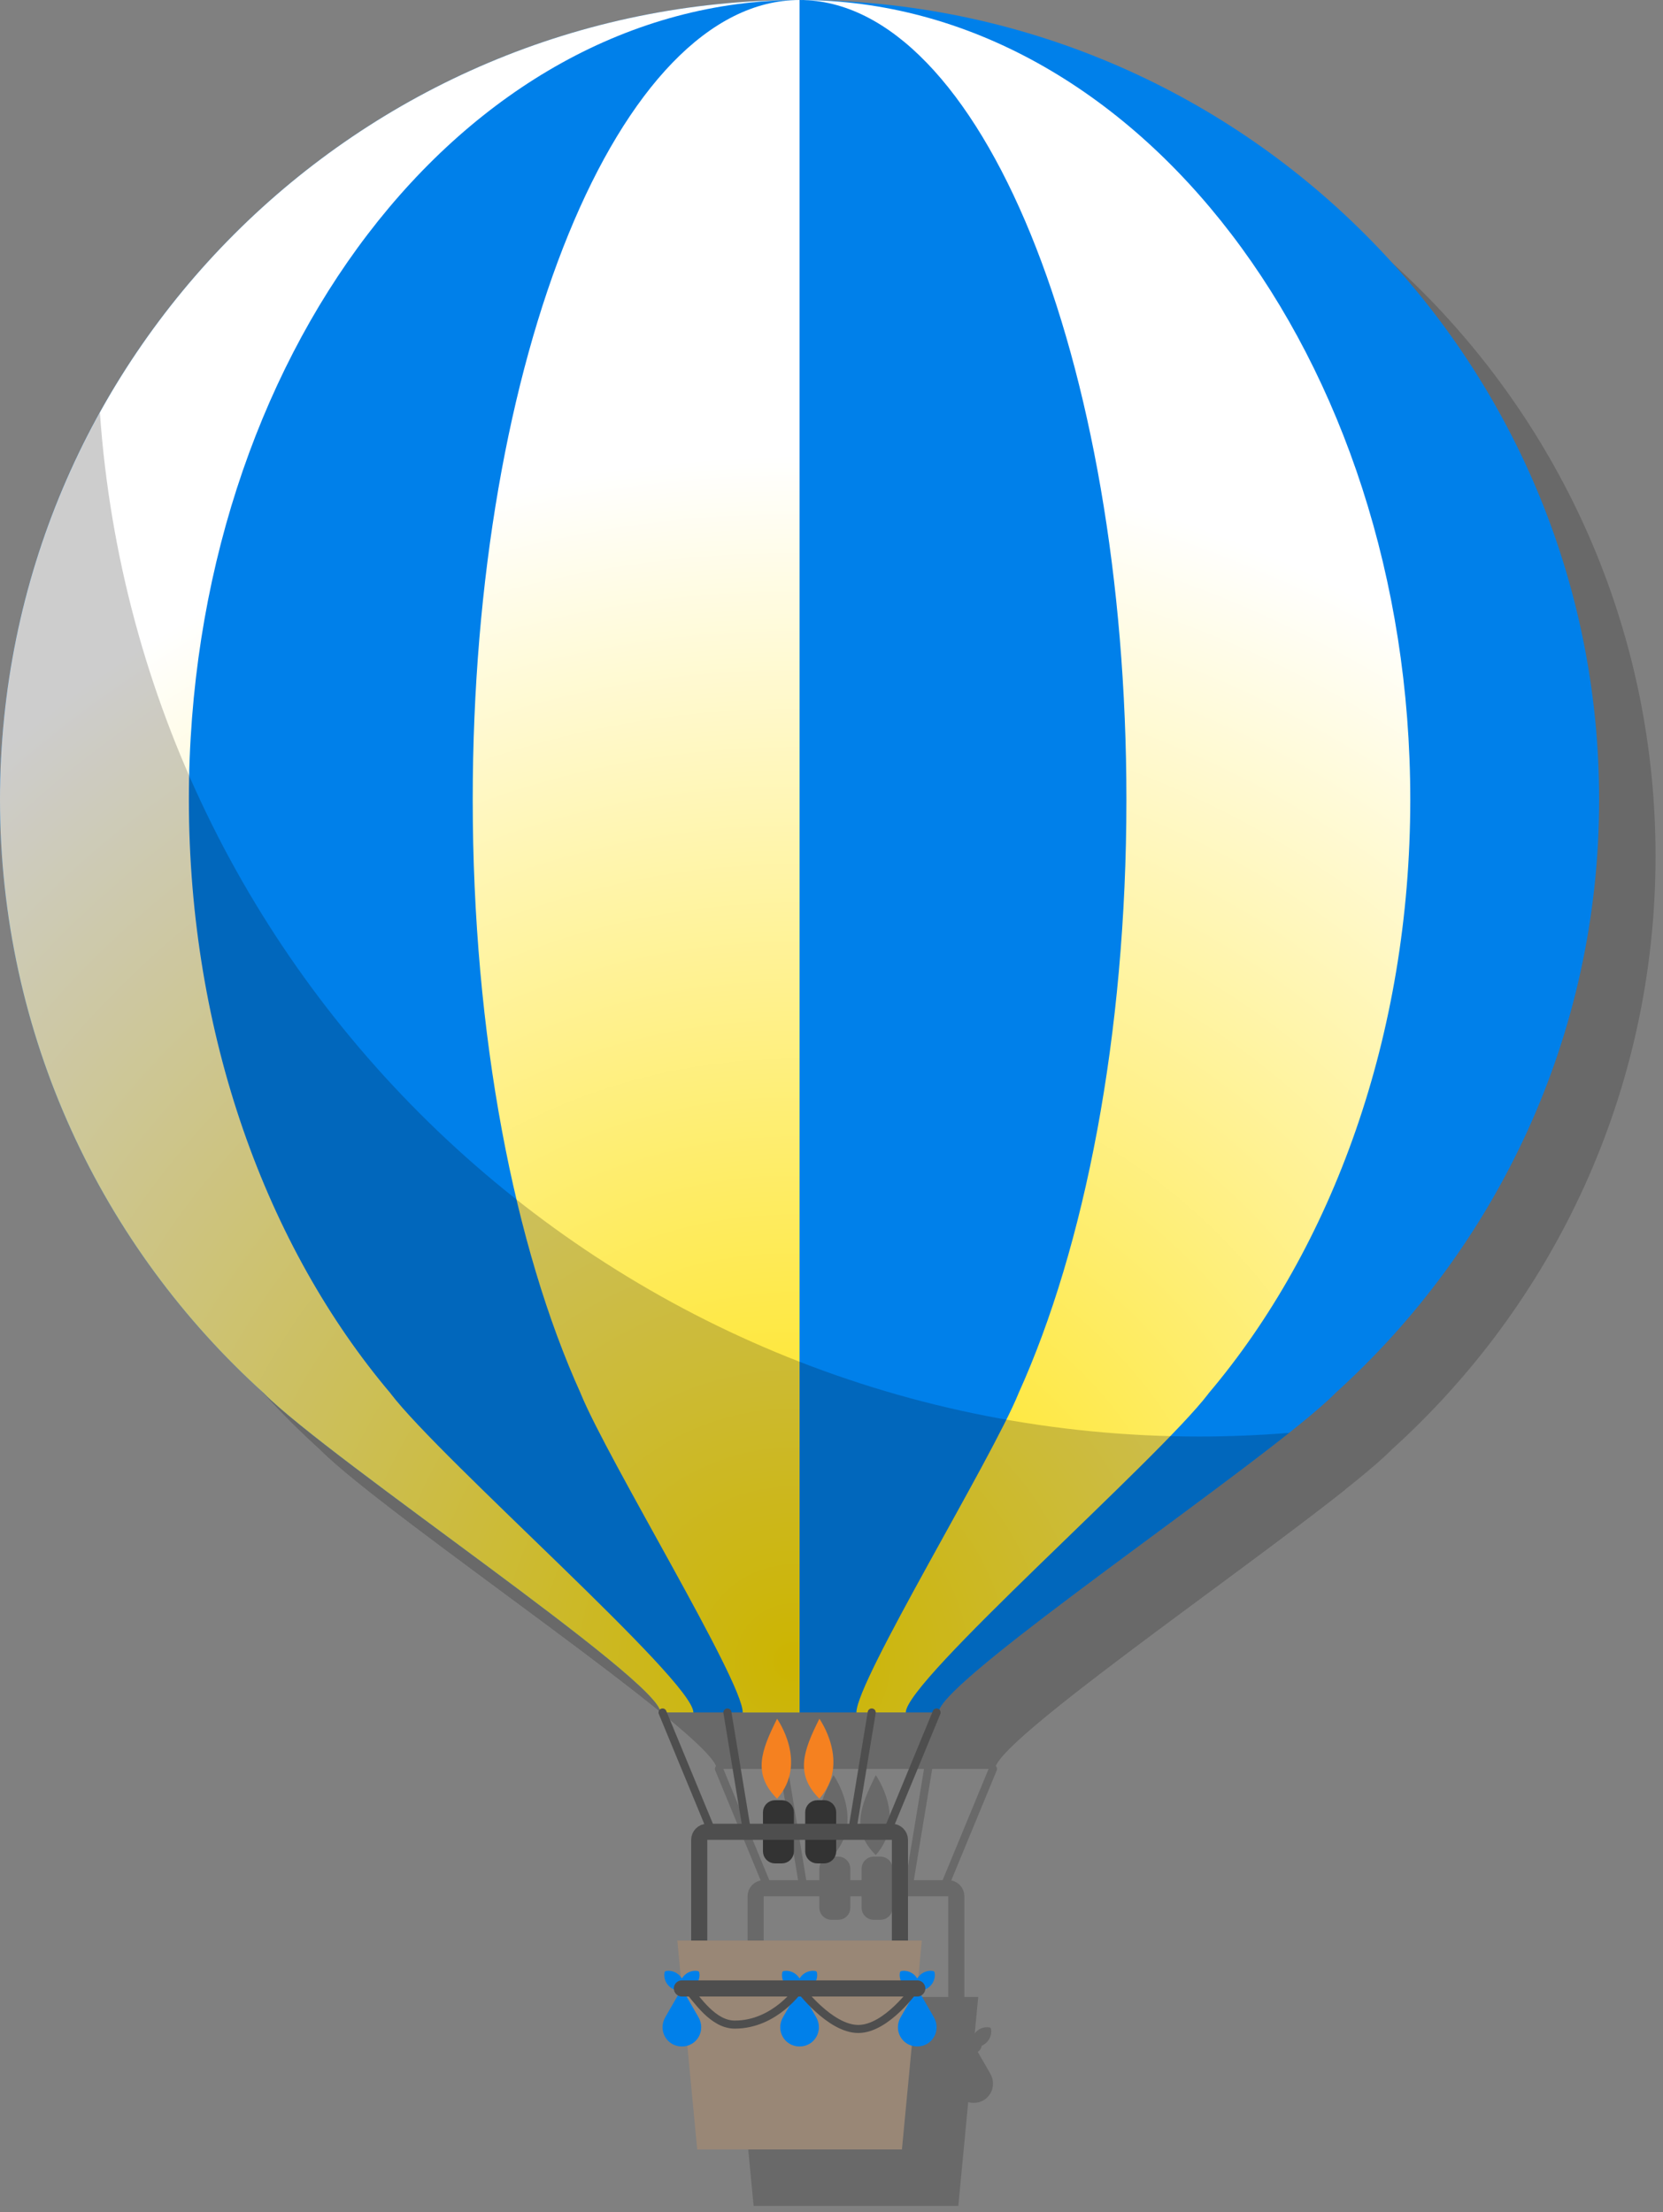 <?xml version="1.0" encoding="utf-8"?>
<!-- Generator: Adobe Illustrator 16.0.0, SVG Export Plug-In . SVG Version: 6.00 Build 0)  -->
<!DOCTYPE svg PUBLIC "-//W3C//DTD SVG 1.1//EN" "http://www.w3.org/Graphics/SVG/1.1/DTD/svg11.dtd">
<svg version="1.1" id="Layer_1" xmlns="http://www.w3.org/2000/svg" xmlns:xlink="http://www.w3.org/1999/xlink" x="0px" y="0px"
	 width="206.408px" height="274.55px" viewBox="0 0 206.408 274.55" enable-background="new 0 0 206.408 274.55"
	 xml:space="preserve">
<rect x="0" y="0" width="206.408" height="274.55" fill="#808080" stroke="none"/>
<g>
	<g opacity="0.18">
		<path stroke="#000000" stroke-linecap="round" stroke-linejoin="round" stroke-miterlimit="10" d="M105.041,236.761
			c0,0.554-0.448,1-1,1h-0.843c-0.552,0-1-0.446-1-1v-4.844c0-0.553,0.448-1,1-1h0.843c0.552,0,1,0.447,1,1V236.761z"/>
		<path stroke="#000000" stroke-linecap="round" stroke-linejoin="round" stroke-miterlimit="10" d="M107.44,236.761
			c0,0.554,0.447,1,1,1h0.845c0.552,0,1-0.446,1-1v-4.844c0-0.553-0.448-1-1-1h-0.845c-0.553,0-1,0.447-1,1V236.761z"/>
		<path fill="none" stroke="#000000" stroke-width="2" stroke-linecap="round" stroke-miterlimit="10" d="M93.786,247.839v-12.5
			c0-0.553,0.448-1,1-1h22.912c0.552,0,1,0.447,1,1v12.5"/>
		<path d="M7,106.241C7,51.432,51.432,7,106.241,7c54.809,0,99.24,44.433,99.24,99.241c0,29.256-12.664,55.547-32.804,73.711h0.013
			c-8.23,8.246-49.19,35.631-49.19,39.574c-6.297,0-17.259,0-17.259,0s-10.961,0-17.259,0c0-3.943-40.959-31.328-49.191-39.574
			h0.012C19.664,161.791,7,135.497,7,106.241z"/>
		<path d="M7,106.241C7,51.432,51.432,7,106.241,7c-41.863,0-75.799,44.433-75.799,99.241c0,29.256,9.673,55.547,25.054,73.711
			h-0.009c6.287,8.246,37.572,35.631,37.572,39.574c-1.458,0-2.856,0-4.077,0c0-3.943-40.959-31.328-49.191-39.574h0.012
			C19.664,161.791,7,135.497,7,106.241z"/>
		<path d="M133.399,179.955c8.231-18.164,13.408-44.458,13.408-73.712C146.81,51.432,128.646,7,106.241,7
			c41.863,0,75.8,44.433,75.8,99.241c0,29.256-9.674,55.547-25.056,73.711h0.01c-6.286,8.246-37.571,35.631-37.571,39.574
			c-2.028,0-4.168,0-6.127,0c0-3.943,16.743-31.328,20.108-39.574L133.399,179.955L133.399,179.955z"/>
		<path d="M79.082,179.955c-8.231-18.164-13.408-44.458-13.408-73.712C65.674,51.432,83.836,7,106.241,7v212.528c0,0-3.16,0-7.055,0
			c0-3.942-16.744-31.327-20.109-39.573H79.082z"/>
		<polygon points="118.944,273.764 93.538,273.764 91.068,247.839 121.414,247.839 		"/>
		<path d="M7,106.241c0-17.428,4.507-33.798,12.397-48.032c4.998,71.013,64.181,127.072,136.463,127.072
			c3.755,0,7.471-0.158,11.146-0.455c-13.938,11.075-43.508,31.354-43.508,34.702c-6.297,0-17.259,0-17.259,0s-10.961,0-17.259,0
			c0-3.942-40.959-31.327-49.191-39.573h0.012C19.664,161.791,7,135.497,7,106.241z"/>
		<path d="M91.634,253.778c-0.651,1.132-1.286,2.226-2.054,3.56c-0.96,1.67,0.196,3.642,2.054,3.642
			c1.858,0,3.015-1.972,2.055-3.642C92.92,256.001,92.251,254.839,91.634,253.778z"/>
		<path d="M120.849,253.778c-0.652,1.132-1.285,2.226-2.055,3.56c-0.961,1.67,0.195,3.642,2.055,3.642
			c1.856,0,3.016-1.972,2.055-3.642C122.135,256.001,121.466,254.839,120.849,253.778z"/>
		<path d="M106.241,253.778c-0.652,1.132-1.287,2.226-2.055,3.56c-0.959,1.67,0.195,3.642,2.055,3.642
			c1.855,0,3.015-1.972,2.054-3.642C107.526,256.001,106.858,254.839,106.241,253.778z"/>
		<path fill="none" stroke="#000000" stroke-linecap="round" stroke-linejoin="round" stroke-miterlimit="10" d="M92.32,253.778
			c1.167,1.32,3.167,4.488,5.875,4.488c5.042,0,8.046-4.488,8.046-4.488s3.744,5.029,7.285,5.029c3.543,0,7.043-5.029,7.043-5.029"
			/>
		
			<line fill="none" stroke="#000000" stroke-linecap="round" stroke-linejoin="round" stroke-miterlimit="10" x1="95.356" y1="234.339" x2="89.234" y2="219.528"/>
		
			<line fill="none" stroke="#000000" stroke-linecap="round" stroke-linejoin="round" stroke-miterlimit="10" x1="117.127" y1="234.339" x2="123.248" y2="219.528"/>
		
			<line fill="none" stroke="#000000" stroke-linecap="round" stroke-linejoin="round" stroke-miterlimit="10" x1="99.729" y1="234.339" x2="97.285" y2="219.528"/>
		
			<line fill="none" stroke="#000000" stroke-linecap="round" stroke-linejoin="round" stroke-miterlimit="10" x1="112.753" y1="234.339" x2="115.196" y2="219.528"/>
		<path stroke="#000000" stroke-width="0.5" stroke-linejoin="round" stroke-miterlimit="10" d="M89.952,251.839
			c-0.08,0-0.155,0.014-0.232,0.023c-0.011,0.076-0.022,0.152-0.022,0.23c0,0.941,0.763,1.705,1.705,1.705
			c0.08,0,0.155-0.014,0.231-0.021c0.012-0.078,0.023-0.152,0.023-0.232C91.657,252.604,90.894,251.839,89.952,251.839z"/>
		<path stroke="#000000" stroke-width="0.5" stroke-linejoin="round" stroke-miterlimit="10" d="M93.315,251.839
			c0.08,0,0.154,0.014,0.231,0.023c0.012,0.076,0.023,0.152,0.023,0.23c0,0.941-0.763,1.705-1.705,1.705
			c-0.08,0-0.155-0.014-0.232-0.021c-0.011-0.078-0.022-0.152-0.022-0.232C91.61,252.604,92.374,251.839,93.315,251.839z"/>
		<path stroke="#000000" stroke-width="0.5" stroke-linejoin="round" stroke-miterlimit="10" d="M104.56,251.839
			c-0.08,0-0.154,0.014-0.231,0.023c-0.011,0.076-0.022,0.152-0.022,0.23c0,0.941,0.764,1.705,1.704,1.705
			c0.08,0,0.155-0.014,0.232-0.021c0.011-0.078,0.022-0.152,0.022-0.232C106.265,252.604,105.501,251.839,104.56,251.839z"/>
		<path stroke="#000000" stroke-width="0.5" stroke-linejoin="round" stroke-miterlimit="10" d="M107.923,251.839
			c0.079,0,0.155,0.014,0.23,0.023c0.013,0.076,0.022,0.152,0.022,0.23c0,0.941-0.763,1.705-1.704,1.705
			c-0.078,0-0.154-0.014-0.23-0.021c-0.012-0.078-0.023-0.152-0.023-0.232C106.218,252.604,106.979,251.839,107.923,251.839z"/>
		<path stroke="#000000" stroke-width="0.5" stroke-linejoin="round" stroke-miterlimit="10" d="M119.167,251.839
			c-0.079,0-0.154,0.014-0.23,0.023c-0.013,0.076-0.022,0.152-0.022,0.23c0,0.941,0.763,1.705,1.705,1.705
			c0.079,0,0.153-0.014,0.231-0.021c0.01-0.078,0.021-0.152,0.021-0.232C120.872,252.604,120.108,251.839,119.167,251.839z"/>
		<path stroke="#000000" stroke-width="0.5" stroke-linejoin="round" stroke-miterlimit="10" d="M122.53,251.839
			c0.078,0,0.154,0.014,0.229,0.023c0.013,0.076,0.023,0.152,0.023,0.23c0,0.941-0.763,1.705-1.705,1.705
			c-0.079,0-0.154-0.014-0.231-0.021c-0.011-0.078-0.021-0.152-0.021-0.232C120.825,252.604,121.588,251.839,122.53,251.839z"/>
		
			<line fill="none" stroke="#000000" stroke-width="2" stroke-linecap="round" stroke-miterlimit="10" x1="91.634" y1="253.778" x2="120.849" y2="253.778"/>
		<path d="M103.449,230.227c-3.053-3.056-2-5.918,0-9.918C103.449,220.309,107.366,225.809,103.449,230.227z"/>
		<path d="M108.699,230.227c-3.054-3.056-2-5.918,0-9.918C108.699,220.309,112.616,225.809,108.699,230.227z"/>
	</g>
	<g>
		<path fill="#333333" stroke="#333333" stroke-linecap="round" stroke-linejoin="round" stroke-miterlimit="10" d="M98.041,229.761
			c0,0.554-0.448,1-1,1h-0.843c-0.552,0-1-0.446-1-1v-4.844c0-0.553,0.448-1,1-1h0.843c0.552,0,1,0.447,1,1V229.761z"/>
		<path fill="#333333" stroke="#333333" stroke-linecap="round" stroke-linejoin="round" stroke-miterlimit="10" d="
			M100.441,229.761c0,0.554,0.447,1,1,1h0.844c0.552,0,1-0.446,1-1v-4.844c0-0.553-0.448-1-1-1h-0.844c-0.553,0-1,0.447-1,1V229.761
			z"/>
		<path fill="none" stroke="#4E4E4E" stroke-width="2" stroke-linecap="round" stroke-miterlimit="10" d="M86.786,240.839v-12.5
			c0-0.553,0.448-1,1-1h22.912c0.552,0,1,0.447,1,1v12.5"/>
		<path fill="#0080EA" d="M0,99.241C0,44.432,44.432,0,99.241,0c54.809,0,99.24,44.433,99.24,99.241
			c0,29.256-12.664,55.547-32.804,73.711h0.013c-8.23,8.246-49.19,35.631-49.19,39.574c-6.297,0-17.259,0-17.259,0
			s-10.961,0-17.259,0c0-3.943-40.959-31.328-49.191-39.574h0.012C12.664,154.791,0,128.497,0,99.241z"/>
		<g>
			
				<radialGradient id="SVGID_1_" cx="-1943.051" cy="371.959" r="149.68" gradientTransform="matrix(1 0 0 1 2041.5 -165.735)" gradientUnits="userSpaceOnUse">
				<stop  offset="0" style="stop-color:#FEE000"/>
				<stop  offset="1" style="stop-color:#FFFFFF"/>
			</radialGradient>
			<path fill="url(#SVGID_1_)" d="M0,99.241C0,44.432,44.432,0,99.241,0C57.378,0,23.442,44.432,23.442,99.241
				c0,29.256,9.673,55.547,25.054,73.711h-0.009c6.287,8.246,37.572,35.631,37.572,39.574c-1.458,0-2.856,0-4.077,0
				c0-3.943-40.959-31.328-49.191-39.574h0.012C12.664,154.791,0,128.497,0,99.241z"/>
			
				<radialGradient id="SVGID_2_" cx="-1943.051" cy="371.959" r="149.669" gradientTransform="matrix(1 0 0 1 2041.5 -165.735)" gradientUnits="userSpaceOnUse">
				<stop  offset="0" style="stop-color:#FEE000"/>
				<stop  offset="1" style="stop-color:#FFFFFF"/>
			</radialGradient>
			<path fill="url(#SVGID_2_)" d="M126.399,172.955c8.231-18.164,13.408-44.458,13.408-73.712C139.81,44.432,121.646,0,99.241,0
				c41.863,0,75.8,44.433,75.8,99.241c0,29.256-9.674,55.547-25.056,73.711h0.01c-6.286,8.246-37.571,35.631-37.571,39.574
				c-2.028,0-4.168,0-6.127,0c0-3.943,16.743-31.328,20.108-39.574L126.399,172.955L126.399,172.955z"/>
			
				<radialGradient id="SVGID_3_" cx="-1943.051" cy="371.959" r="149.68" gradientTransform="matrix(1 0 0 1 2041.5 -165.735)" gradientUnits="userSpaceOnUse">
				<stop  offset="0" style="stop-color:#FEE000"/>
				<stop  offset="1" style="stop-color:#FFFFFF"/>
			</radialGradient>
			<path fill="url(#SVGID_3_)" d="M72.082,172.955c-8.231-18.164-13.408-44.458-13.408-73.712C58.674,44.432,76.836,0,99.241,0
				v212.528c0,0-3.16,0-7.055,0c0-3.942-16.744-31.327-20.109-39.573H72.082z"/>
		</g>
		<polygon fill="#998776" points="111.944,266.764 86.538,266.764 84.068,240.839 114.414,240.839 		"/>
		<g opacity="0.2">
			<path fill="#070707" d="M0,99.241c0-17.428,4.507-33.798,12.397-48.032c4.998,71.013,64.181,127.072,136.463,127.072
				c3.755,0,7.471-0.158,11.146-0.455c-13.938,11.075-43.508,31.354-43.508,34.702c-6.297,0-17.259,0-17.259,0s-10.961,0-17.259,0
				c0-3.942-40.959-31.327-49.191-39.573h0.012C12.664,154.791,0,128.497,0,99.241z"/>
		</g>
		<g>
			<path fill="#0080EA" d="M84.634,246.778c-0.651,1.132-1.286,2.226-2.054,3.56c-0.96,1.67,0.196,3.642,2.054,3.642
				c1.858,0,3.015-1.972,2.055-3.642C85.92,249.001,85.251,247.839,84.634,246.778z"/>
		</g>
		<g>
			<path fill="#0080EA" d="M113.849,246.778c-0.652,1.132-1.285,2.226-2.055,3.56c-0.961,1.67,0.195,3.642,2.055,3.642
				c1.856,0,3.016-1.972,2.055-3.642C115.135,249.001,114.466,247.839,113.849,246.778z"/>
		</g>
		<g>
			<path fill="#0080EA" d="M99.241,246.778c-0.652,1.132-1.287,2.226-2.054,3.56c-0.96,1.67,0.195,3.642,2.054,3.642
				c1.856,0,3.015-1.972,2.054-3.642C100.527,249.001,99.858,247.839,99.241,246.778z"/>
		</g>
		<path fill="none" stroke="#4E4E4E" stroke-linecap="round" stroke-linejoin="round" stroke-miterlimit="10" d="M85.32,246.778
			c1.167,1.32,3.167,4.488,5.875,4.488c5.042,0,8.046-4.488,8.046-4.488s3.745,5.029,7.285,5.029c3.543,0,7.043-5.029,7.043-5.029"
			/>
		
			<line fill="none" stroke="#4E4E4E" stroke-linecap="round" stroke-linejoin="round" stroke-miterlimit="10" x1="88.356" y1="227.339" x2="82.234" y2="212.528"/>
		
			<line fill="none" stroke="#4E4E4E" stroke-linecap="round" stroke-linejoin="round" stroke-miterlimit="10" x1="110.127" y1="227.339" x2="116.248" y2="212.528"/>
		
			<line fill="none" stroke="#4E4E4E" stroke-linecap="round" stroke-linejoin="round" stroke-miterlimit="10" x1="92.729" y1="227.339" x2="90.285" y2="212.528"/>
		
			<line fill="none" stroke="#4E4E4E" stroke-linecap="round" stroke-linejoin="round" stroke-miterlimit="10" x1="105.753" y1="227.339" x2="108.196" y2="212.528"/>
		<g>
			<g>
				<path fill="#0080EA" stroke="#0080EA" stroke-width="0.5" stroke-linejoin="round" stroke-miterlimit="10" d="M82.952,244.839
					c-0.08,0-0.155,0.014-0.232,0.023c-0.011,0.076-0.022,0.152-0.022,0.23c0,0.941,0.763,1.705,1.705,1.705
					c0.08,0,0.155-0.014,0.231-0.021c0.012-0.078,0.023-0.152,0.023-0.232C84.657,245.604,83.894,244.839,82.952,244.839z"/>
			</g>
			<g>
				<path fill="#0080EA" stroke="#0080EA" stroke-width="0.5" stroke-linejoin="round" stroke-miterlimit="10" d="M86.315,244.839
					c0.08,0,0.154,0.014,0.231,0.023c0.012,0.076,0.023,0.152,0.023,0.23c0,0.941-0.763,1.705-1.705,1.705
					c-0.08,0-0.155-0.014-0.232-0.021c-0.011-0.078-0.022-0.152-0.022-0.232C84.61,245.604,85.374,244.839,86.315,244.839z"/>
			</g>
		</g>
		<g>
			<g>
				<path fill="#0080EA" stroke="#0080EA" stroke-width="0.5" stroke-linejoin="round" stroke-miterlimit="10" d="M97.56,244.839
					c-0.08,0-0.155,0.014-0.232,0.023c-0.011,0.076-0.023,0.152-0.023,0.23c0,0.941,0.764,1.705,1.705,1.705
					c0.08,0,0.155-0.014,0.232-0.021c0.011-0.078,0.023-0.152,0.023-0.232C99.265,245.604,98.501,244.839,97.56,244.839z"/>
			</g>
			<g>
				<path fill="#0080EA" stroke="#0080EA" stroke-width="0.5" stroke-linejoin="round" stroke-miterlimit="10" d="M100.923,244.839
					c0.079,0,0.155,0.014,0.231,0.023c0.012,0.076,0.022,0.152,0.022,0.23c0,0.941-0.763,1.705-1.704,1.705
					c-0.079,0-0.155-0.014-0.231-0.021c-0.011-0.078-0.023-0.152-0.023-0.232C99.218,245.604,99.98,244.839,100.923,244.839z"/>
			</g>
		</g>
		<g>
			<g>
				<path fill="#0080EA" stroke="#0080EA" stroke-width="0.5" stroke-linejoin="round" stroke-miterlimit="10" d="M112.167,244.839
					c-0.079,0-0.154,0.014-0.23,0.023c-0.013,0.076-0.022,0.152-0.022,0.23c0,0.941,0.763,1.705,1.705,1.705
					c0.079,0,0.153-0.014,0.231-0.021c0.01-0.078,0.021-0.152,0.021-0.232C113.872,245.604,113.108,244.839,112.167,244.839z"/>
			</g>
			<g>
				<path fill="#0080EA" stroke="#0080EA" stroke-width="0.5" stroke-linejoin="round" stroke-miterlimit="10" d="M115.53,244.839
					c0.078,0,0.154,0.014,0.229,0.023c0.013,0.076,0.023,0.152,0.023,0.23c0,0.941-0.763,1.705-1.705,1.705
					c-0.079,0-0.154-0.014-0.231-0.021c-0.011-0.078-0.021-0.152-0.021-0.232C113.825,245.604,114.588,244.839,115.53,244.839z"/>
			</g>
		</g>
		
			<line fill="none" stroke="#4E4E4E" stroke-width="2" stroke-linecap="round" stroke-miterlimit="10" x1="84.634" y1="246.778" x2="113.849" y2="246.778"/>
		<path fill="#F58120" d="M96.449,223.227c-3.053-3.056-2-5.918,0-9.918C96.449,213.309,100.366,218.809,96.449,223.227z"/>
		<path fill="#F58120" d="M101.699,223.227c-3.053-3.056-2-5.918,0-9.918C101.699,213.309,105.616,218.809,101.699,223.227z"/>
	</g>
</g>
</svg>
